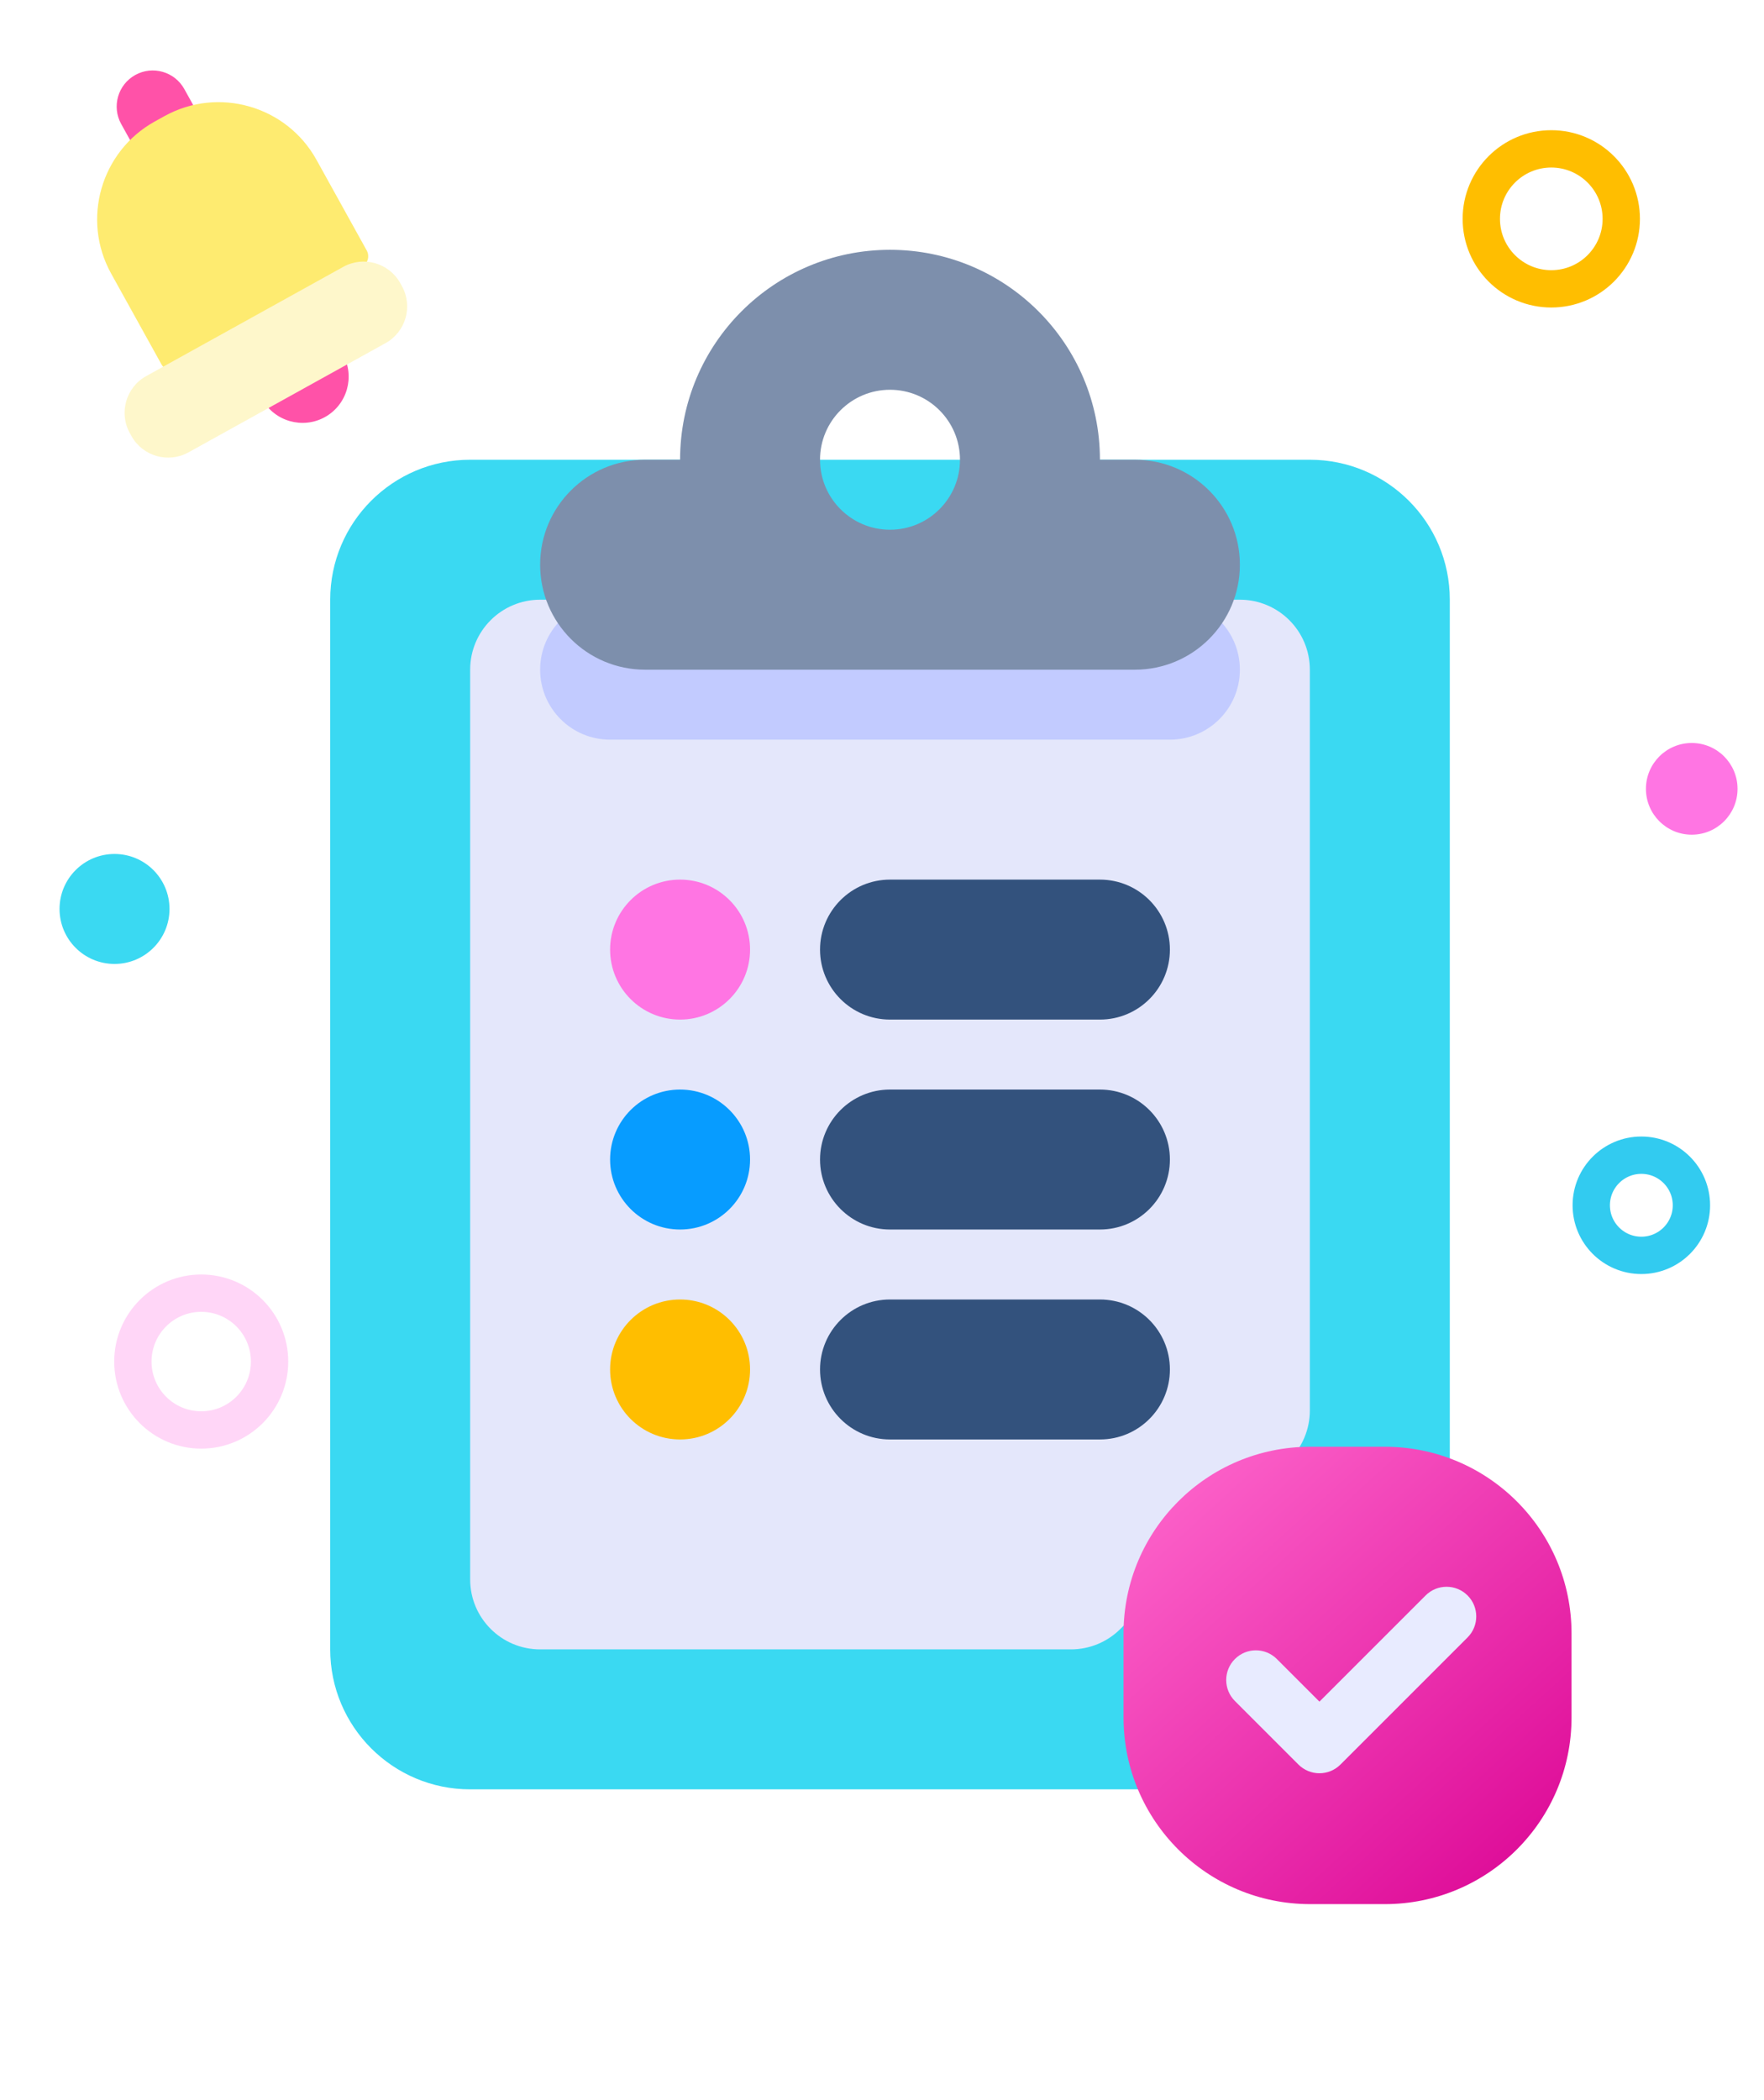 <svg width="189" height="225" viewBox="0 0 189 225" fill="none" xmlns="http://www.w3.org/2000/svg">
<g filter="url(#filter0_d_1_3)">
<path fill-rule="evenodd" clip-rule="evenodd" d="M50.375 49.255H140.341C148.623 49.255 155.336 55.968 155.336 64.25V176.709C155.336 184.991 148.623 191.704 140.341 191.704H50.375C42.093 191.704 35.38 184.991 35.38 176.709V64.25C35.38 55.969 42.093 49.255 50.375 49.255Z" fill="#3AD9F2"/>
</g>
<path fill-rule="evenodd" clip-rule="evenodd" d="M138.145 156.414L120.046 174.513C118.639 175.92 116.732 176.709 114.744 176.709H57.871C53.731 176.709 50.374 173.353 50.374 169.213V71.748C50.374 67.607 53.731 64.25 57.871 64.25H132.845C136.984 64.25 140.341 67.607 140.341 71.748V151.112C140.341 153.1 139.552 155.008 138.145 156.414V156.414Z" fill="#E4E7FB"/>
<path fill-rule="evenodd" clip-rule="evenodd" d="M65.368 64.25H125.347C129.487 64.25 132.844 67.607 132.844 71.748C132.844 75.889 129.487 79.245 125.347 79.245H65.368C61.228 79.245 57.871 75.889 57.871 71.748C57.871 67.607 61.228 64.25 65.368 64.25Z" fill="#C2CBFF"/>
<path fill-rule="evenodd" clip-rule="evenodd" d="M80.363 101.737C80.363 105.878 77.007 109.234 72.866 109.234C68.725 109.234 65.368 105.878 65.368 101.737C65.368 97.597 68.725 94.239 72.866 94.239C77.007 94.239 80.363 97.597 80.363 101.737Z" fill="#FF75E3"/>
<path fill-rule="evenodd" clip-rule="evenodd" d="M95.357 94.239H117.85C121.991 94.239 125.347 97.596 125.347 101.737C125.347 105.878 121.991 109.234 117.85 109.234H95.357C91.218 109.234 87.861 105.878 87.861 101.737C87.861 97.597 91.218 94.239 95.357 94.239Z" fill="#33527D"/>
<path fill-rule="evenodd" clip-rule="evenodd" d="M95.357 116.731H117.85C121.991 116.731 125.347 120.088 125.347 124.229C125.347 128.369 121.991 131.725 117.85 131.725H95.357C91.218 131.725 87.861 128.369 87.861 124.229C87.861 120.088 91.218 116.731 95.357 116.731Z" fill="#33527D"/>
<path fill-rule="evenodd" clip-rule="evenodd" d="M95.357 139.223H117.85C121.991 139.223 125.347 142.579 125.347 146.72C125.347 150.86 121.991 154.218 117.85 154.218H95.357C91.218 154.218 87.861 150.86 87.861 146.72C87.861 142.579 91.218 139.223 95.357 139.223Z" fill="#33527D"/>
<path fill-rule="evenodd" clip-rule="evenodd" d="M80.363 124.229C80.363 128.369 77.007 131.725 72.866 131.725C68.725 131.725 65.368 128.369 65.368 124.229C65.368 120.088 68.725 116.731 72.866 116.731C77.007 116.731 80.363 120.088 80.363 124.229Z" fill="#079CFF"/>
<path fill-rule="evenodd" clip-rule="evenodd" d="M80.363 146.72C80.363 150.861 77.007 154.218 72.866 154.218C68.725 154.218 65.368 150.861 65.368 146.72C65.368 142.579 68.725 139.223 72.866 139.223C77.007 139.223 80.363 142.579 80.363 146.72Z" fill="#FFBE00"/>
<path fill-rule="evenodd" clip-rule="evenodd" d="M95.357 56.753C91.218 56.753 87.86 53.396 87.86 49.255C87.86 45.115 91.216 41.758 95.357 41.758C99.498 41.758 102.855 45.114 102.855 49.255C102.855 53.396 99.498 56.753 95.357 56.753ZM121.598 49.255H117.85C117.85 36.834 107.78 26.764 95.357 26.764C82.936 26.764 72.866 36.834 72.866 49.255H69.117C62.906 49.255 57.871 54.291 57.871 60.502C57.871 66.713 62.906 71.748 69.117 71.748H121.598C127.809 71.748 132.845 66.713 132.845 60.502C132.845 54.291 127.809 49.255 121.598 49.255H121.598Z" fill="#7D8FAC"/>
<path d="M170.492 129.129C170.492 126.166 172.895 123.763 175.858 123.763C178.822 123.763 181.224 126.166 181.224 129.129C181.224 132.093 178.822 134.495 175.858 134.495C172.895 134.495 170.492 132.093 170.492 129.129Z" stroke="#32CBF0" stroke-width="4"/>
<path d="M166.209 15.949C170.35 15.949 173.707 19.306 173.707 23.448C173.707 27.589 170.35 30.946 166.209 30.946C162.068 30.946 158.711 27.589 158.711 23.448C158.711 19.306 162.068 15.949 166.209 15.949Z" stroke="#FFBE00" stroke-width="4"/>
<path opacity="0.3" d="M21.56 138.545C25.603 138.545 28.883 141.825 28.883 145.873C28.883 149.921 25.603 153.201 21.56 153.201C17.517 153.201 14.237 149.921 14.237 145.873C14.237 141.825 17.517 138.545 21.56 138.545Z" stroke="#FF75E3" stroke-width="4"/>
<path fill-rule="evenodd" clip-rule="evenodd" d="M176.35 84.513C176.35 81.8 178.547 79.601 181.257 79.601C183.968 79.601 186.165 81.8 186.165 84.513C186.165 87.226 183.968 89.425 181.257 89.425C178.547 89.425 176.35 87.226 176.35 84.513Z" fill="#FF75E3"/>
<path fill-rule="evenodd" clip-rule="evenodd" d="M6.379 97.382C6.379 94.129 9.017 91.491 12.27 91.491C15.524 91.491 18.161 94.129 18.161 97.382C18.161 100.635 15.524 103.273 12.27 103.273C9.017 103.273 6.379 100.635 6.379 97.382Z" fill="#3AD9F2"/>
<path fill-rule="evenodd" clip-rule="evenodd" d="M34.81 44.687C32.424 46.009 29.406 45.144 28.084 42.758L25.849 38.726C24.851 36.926 25.504 34.651 27.303 33.654L29.431 32.474C31.231 31.477 33.506 32.129 34.503 33.929L36.738 37.96C38.061 40.347 37.196 43.364 34.81 44.687Z" fill="#FF52A8"/>
<path fill-rule="evenodd" clip-rule="evenodd" d="M21.049 19.582L20.812 19.713C19.013 20.71 16.738 20.059 15.742 18.261L12.985 13.287C11.952 11.424 12.628 9.067 14.493 8.033C16.357 7 18.714 7.675 19.747 9.539L22.504 14.512C23.501 16.31 22.848 18.585 21.049 19.582Z" fill="#FF52A8"/>
<path fill-rule="evenodd" clip-rule="evenodd" d="M17.613 12.445L16.58 13.018C10.801 16.221 8.704 23.529 11.907 29.307L17.296 39.029C17.637 39.643 18.41 39.865 19.024 39.524L38.797 28.564C39.411 28.224 39.633 27.45 39.292 26.836L33.904 17.114C30.701 11.336 23.393 9.242 17.613 12.445L17.613 12.445Z" fill="#FEEB70"/>
<g filter="url(#filter1_d_1_3)">
<path fill-rule="evenodd" clip-rule="evenodd" d="M42.767 34.135L21.645 45.843C19.479 47.044 16.739 46.257 15.538 44.09L15.366 43.779C14.164 41.612 14.949 38.872 17.115 37.671L38.237 25.963C40.403 24.762 43.143 25.549 44.344 27.716L44.516 28.027C45.718 30.194 44.933 32.934 42.767 34.135Z" fill="#FEF7CB"/>
</g>
<g filter="url(#filter2_d_1_3)">
<path fill-rule="evenodd" clip-rule="evenodd" d="M140.379 201C129.334 201 120.379 192.046 120.379 181V172C120.379 160.954 129.334 152 140.379 152H148.379C159.425 152 168.379 160.954 168.379 172V181C168.379 192.046 159.425 201 148.379 201H140.379Z" fill="url(#paint0_linear_1_3)"/>
</g>
<g filter="url(#filter3_d_1_3)">
<path fill-rule="evenodd" clip-rule="evenodd" d="M141.369 186.98V186.98C140.526 186.98 139.717 186.645 139.121 186.049L132.311 179.238C131.069 177.997 131.069 175.984 132.311 174.742C133.552 173.5 135.565 173.5 136.807 174.742L141.369 179.305L152.743 167.931C153.984 166.69 155.997 166.69 157.239 167.931C158.481 169.173 158.481 171.186 157.239 172.427L143.617 186.049C143.021 186.645 142.212 186.98 141.369 186.98H141.369Z" fill="#E8EBFF"/>
</g>
<defs>
<filter id="filter0_d_1_3" x="2.38" y="16.255" width="185.956" height="208.449" filterUnits="userSpaceOnUse" color-interpolation-filters="sRGB">
<feFlood flood-opacity="0" result="BackgroundImageFix"/>
<feColorMatrix in="SourceAlpha" type="matrix" values="0 0 0 0 0 0 0 0 0 0 0 0 0 0 0 0 0 0 127 0" result="hardAlpha"/>
<feOffset/>
<feGaussianBlur stdDeviation="16.5"/>
<feColorMatrix type="matrix" values="0 0 0 0 0.729 0 0 0 0 0.859 0 0 0 0 0.882 0 0 0 0.9 0"/>
<feBlend mode="normal" in2="BackgroundImageFix" result="effect1_dropShadow_1_3"/>
<feBlend mode="normal" in="SourceGraphic" in2="effect1_dropShadow_1_3" result="shape"/>
</filter>
<filter id="filter1_d_1_3" x="7.348" y="22.025" width="42.276" height="33.004" filterUnits="userSpaceOnUse" color-interpolation-filters="sRGB">
<feFlood flood-opacity="0" result="BackgroundImageFix"/>
<feColorMatrix in="SourceAlpha" type="matrix" values="0 0 0 0 0 0 0 0 0 0 0 0 0 0 0 0 0 0 127 0" result="hardAlpha"/>
<feOffset dx="-1.454" dy="2.624"/>
<feGaussianBlur stdDeviation="3"/>
<feColorMatrix type="matrix" values="0 0 0 0 0.769 0 0 0 0 0.576 0 0 0 0 0.2 0 0 0 0.16 0"/>
<feBlend mode="normal" in2="BackgroundImageFix" result="effect1_dropShadow_1_3"/>
<feBlend mode="normal" in="SourceGraphic" in2="effect1_dropShadow_1_3" result="shape"/>
</filter>
<filter id="filter2_d_1_3" x="110.379" y="145" width="68" height="69" filterUnits="userSpaceOnUse" color-interpolation-filters="sRGB">
<feFlood flood-opacity="0" result="BackgroundImageFix"/>
<feColorMatrix in="SourceAlpha" type="matrix" values="0 0 0 0 0 0 0 0 0 0 0 0 0 0 0 0 0 0 127 0" result="hardAlpha"/>
<feOffset dy="3"/>
<feGaussianBlur stdDeviation="5"/>
<feColorMatrix type="matrix" values="0 0 0 0 0.957 0 0 0 0 0.294 0 0 0 0 0.737 0 0 0 0.43 0"/>
<feBlend mode="normal" in2="BackgroundImageFix" result="effect1_dropShadow_1_3"/>
<feBlend mode="normal" in="SourceGraphic" in2="effect1_dropShadow_1_3" result="shape"/>
</filter>
<filter id="filter3_d_1_3" x="125.379" y="164" width="38.791" height="31.98" filterUnits="userSpaceOnUse" color-interpolation-filters="sRGB">
<feFlood flood-opacity="0" result="BackgroundImageFix"/>
<feColorMatrix in="SourceAlpha" type="matrix" values="0 0 0 0 0 0 0 0 0 0 0 0 0 0 0 0 0 0 127 0" result="hardAlpha"/>
<feOffset dy="3"/>
<feGaussianBlur stdDeviation="3"/>
<feColorMatrix type="matrix" values="0 0 0 0 0 0 0 0 0 0 0 0 0 0 0 0 0 0 0.16 0"/>
<feBlend mode="normal" in2="BackgroundImageFix" result="effect1_dropShadow_1_3"/>
<feBlend mode="normal" in="SourceGraphic" in2="effect1_dropShadow_1_3" result="shape"/>
</filter>
<linearGradient id="paint0_linear_1_3" x1="108.978" y1="173.655" x2="143.862" y2="211.94" gradientUnits="userSpaceOnUse">
<stop stop-color="#FB5EC7"/>
<stop offset="1" stop-color="#DF0F9A"/>
</linearGradient>
</defs>
</svg>
